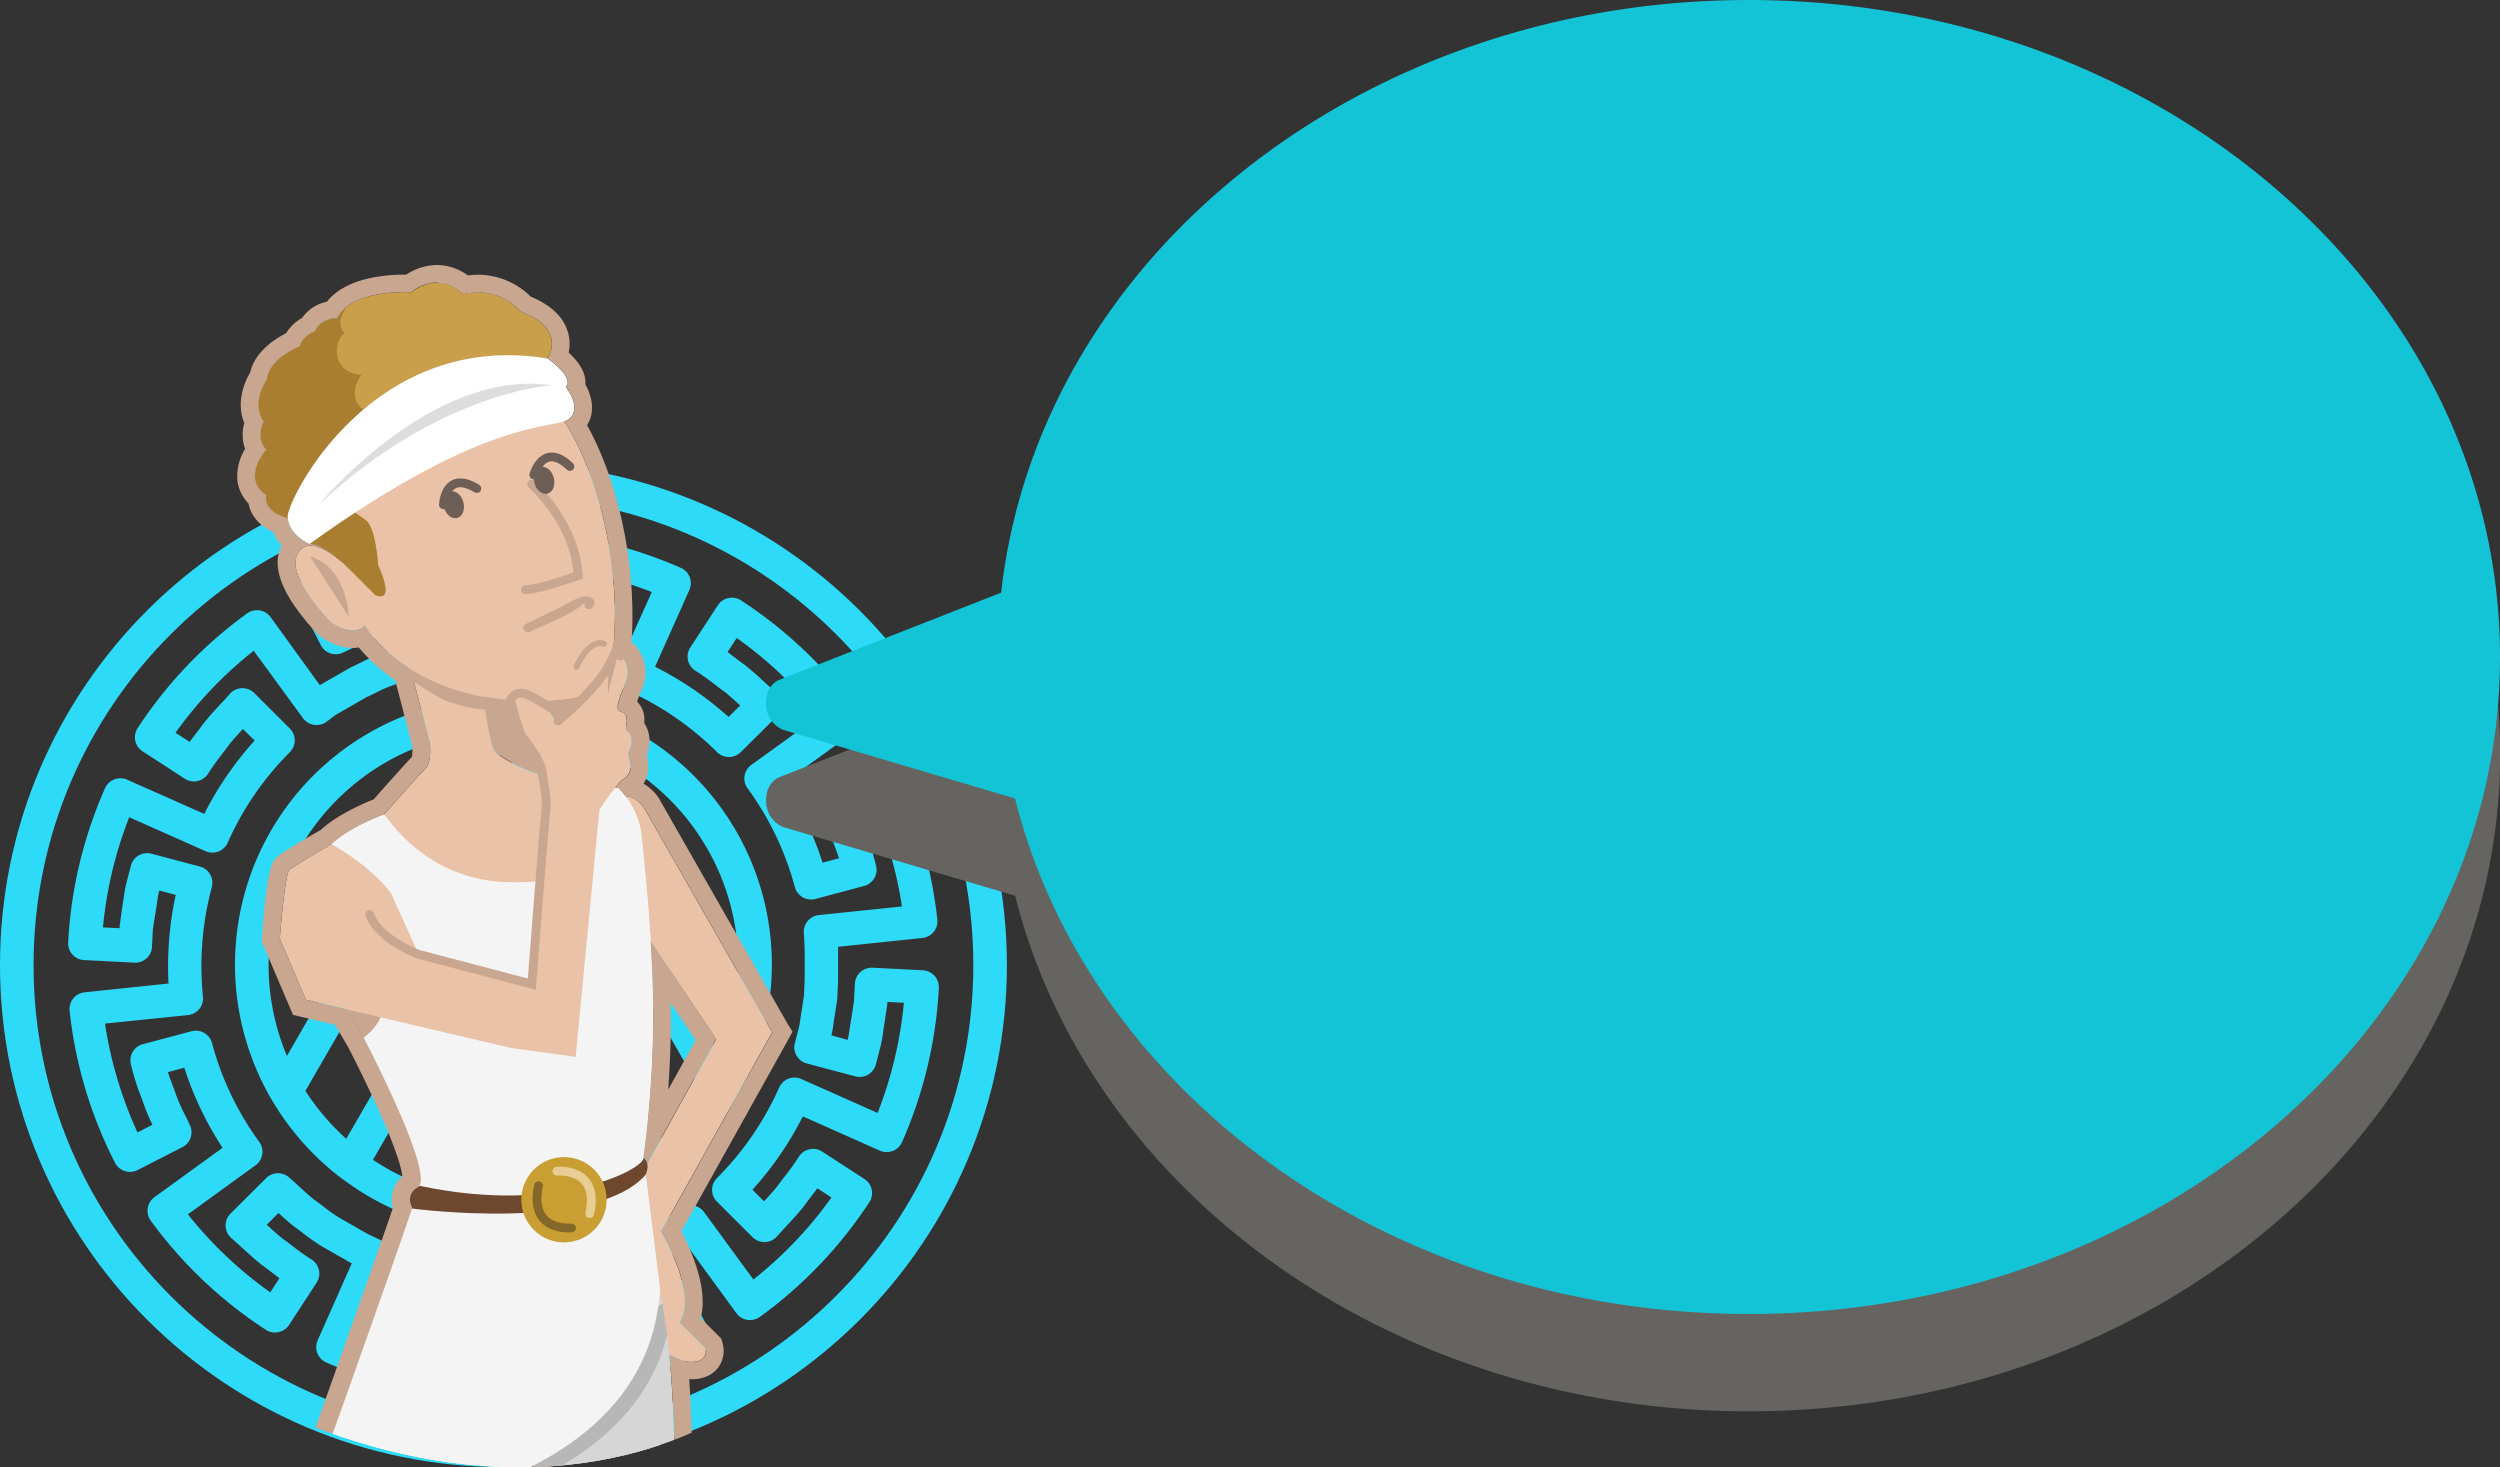 <svg id="Camada_1" data-name="Camada 1" xmlns="http://www.w3.org/2000/svg" xmlns:xlink="http://www.w3.org/1999/xlink" viewBox="0 0 849.94 498.78"><rect x="0" y="0" width="849.94" height="498.78" fill="#333333" stroke="none"/><defs><style>.cls-1,.cls-12,.cls-14,.cls-24,.cls-25,.cls-26,.cls-3{fill:none;}.cls-2{fill:#2ddaf7;}.cls-3{stroke:#a0864d;stroke-linejoin:round;}.cls-12,.cls-14,.cls-24,.cls-25,.cls-26,.cls-3{stroke-linecap:round;}.cls-26,.cls-3{stroke-width:2px;}.cls-4{fill:#666461;}.cls-5{fill:#13c4d6;}.cls-6{clip-path:url(#clip-path);}.cls-7{fill:#c9a68f;}.cls-8{fill:#eac2a7;}.cls-9{fill:#d6aa8b;}.cls-10{fill:#d6d6d6;}.cls-11{fill:#c99f4b;}.cls-12,.cls-26{stroke:#c9a68f;}.cls-12,.cls-14,.cls-24,.cls-25,.cls-26{stroke-miterlimit:10;}.cls-12,.cls-14,.cls-24,.cls-25{stroke-width:3px;}.cls-13{fill:#6d5f56;}.cls-14{stroke:#6d5f56;}.cls-15{fill:#f4f4f4;}.cls-16{clip-path:url(#clip-path-2);}.cls-17{fill:#b7b7b7;}.cls-18{fill:#6d472e;}.cls-19{fill:#c99e32;}.cls-20{clip-path:url(#clip-path-3);}.cls-21{fill:#aa7e30;}.cls-22{fill:#fff;}.cls-23{fill:#ddd;}.cls-24{stroke:#846829;}.cls-25{stroke:#e8cd95;}</style><clipPath id="clip-path"><path class="cls-1" d="M250.67,478.5S197.42,519,108.23,485.71,19,197.14,19,197.14s82-121.92,100.39-118.66,125.34,24,125.34,63.33,47.61,215.9,47.61,215.9,20,77.44,10,83.33"/></clipPath><clipPath id="clip-path-2"><path class="cls-1" d="M178.22,494.91c5.93,11.76,47.63,14.24,51.08,15.34,0,0,1.09-47.23-5.57-73.75S178.22,494.91,178.22,494.91Z"/></clipPath><clipPath id="clip-path-3"><path class="cls-1" d="M127.52,202.26c7.36,3,1-10.14,1-10.14s-.7-13.22-4.44-15.47a53.35,53.35,0,0,1-8.16-6.66l18.79-12.88,51.35-35.21s7.1-9.88-9.13-16a19.3,19.3,0,0,0-19.64-5.83s-7.1-8.49-17.36-.7c0,0-20.66-1.2-25.35,8.94a7.73,7.73,0,0,0-7.61,4.31s-4.31,1.65-5.13,5.13c0,0-10.46,4.12-11.09,11.09,0,0-5.7,8-1.14,14.45,0,0-3,5.67.89,9.57,0,0-8.75,9.57,0,15.53,0,0-2.16,6.21,10.64,8.74L105,185s3.66-1.66,14.2,8.87S127.52,202.26,127.52,202.26Z"/></clipPath></defs><title>Fala 2</title><path class="cls-2" d="M171.16,157.43C76.63,157.43,0,233.85,0,328.11S76.63,498.78,171.16,498.78s171.16-76.41,171.16-170.67S265.65,157.54,171.16,157.43Zm0,330c-88.23,0-159.75-71.32-159.75-159.3s71.52-159.3,159.75-159.3,159.75,71.32,159.75,159.3S259.35,487.31,171.16,487.41Z"/><path class="cls-2" d="M251.94,204.13a5.7,5.7,0,0,0-7.9,1.66l-9.33,14.3a5.67,5.67,0,0,0,1.81,8,77.14,77.14,0,0,1,6.4,4.54c1.28,1,2.56,2,3.57,2.66,1.77,1.46,3.47,3,5.16,4.54l-3.94,3.93a113.8,113.8,0,0,0-25-17.08l11.66-26.1a5.67,5.67,0,0,0-2.89-7.51,149.56,149.56,0,0,0-52.57-12.49,5.71,5.71,0,0,0-4.12,1.45,5.63,5.63,0,0,0-1.87,3.94L172,203a5.71,5.71,0,0,0,5.39,6l6,.3,6.4,1c.82.14,1.64.26,2.46.38,1.24.17,2.47.35,3.56.59l.78.2-1.5,5.58a116.55,116.55,0,0,0-30.21-2.44l-3-28.47a5.72,5.72,0,0,0-6.28-5.07,147.48,147.48,0,0,0-51.84,15.4,5.69,5.69,0,0,0-2.48,7.65l7.79,15.2a5.7,5.7,0,0,0,7.47,2.58c1.15-.53,2.29-1.08,3.43-1.64a57.42,57.42,0,0,1,8.15-3.49l1.46-.55c1.71-.63,3.38-1.25,5-1.8l1.48,5.51c-1.41.47-2.77,1-4.13,1.48l-1.35.51a53.91,53.91,0,0,0-8.1,3.43c-1,.48-2,1-3.43,1.66l-9.67,5.55c-.22.12-.44.24-.65.37L92,209.8a5.72,5.72,0,0,0-8-1.25,148.34,148.34,0,0,0-37.21,39,5.74,5.74,0,0,0-.8,4.29,5.63,5.63,0,0,0,2.48,3.59l14.34,9.31a5.72,5.72,0,0,0,8-1.81,74.39,74.39,0,0,1,4.54-6.37c1-1.29,2-2.58,2.68-3.58,1.46-1.76,3-3.46,4.55-5.15l4,3.94a113,113,0,0,0-17.14,24.94L43.24,265.08A5.72,5.72,0,0,0,35.7,268,148.58,148.58,0,0,0,23.18,320.4a5.69,5.69,0,0,0,5.41,6l17.09.88a5.67,5.67,0,0,0,4.12-1.44,5.61,5.61,0,0,0,1.87-3.93l.3-6,1-6.37c.15-.82.27-1.65.39-2.48.17-1.22.35-2.46.59-3.52l.2-.79,5.59,1.49a115.09,115.09,0,0,0-2.45,30.13l-28.54,3a5.7,5.7,0,0,0-5.09,6.25,148,148,0,0,0,15.45,51.7,5.7,5.7,0,0,0,7.67,2.47L62,390a5.67,5.67,0,0,0,2.58-7.46c-.52-1.13-1.07-2.24-1.62-3.36A57.44,57.44,0,0,1,59.43,371l-.56-1.5c-.64-1.69-1.25-3.34-1.79-5L62.66,363a113.31,113.31,0,0,0,13,27.23L52.52,407A5.69,5.69,0,0,0,51.26,415a148.37,148.37,0,0,0,39.12,37.1,5.72,5.72,0,0,0,4.3.8,5.66,5.66,0,0,0,3.6-2.46l9.33-14.31a5.66,5.66,0,0,0-1.81-8,75,75,0,0,1-6.4-4.55c-1.28-1-2.56-1.95-3.57-2.66-1.77-1.45-3.47-3-5.16-4.53l4-4c1.53,1.4,3.09,2.8,5,4.35,1.11.78,2.19,1.61,3.27,2.44a69.91,69.91,0,0,0,6.36,4.47l10.19,5.83.12,0L108,455.67a5.67,5.67,0,0,0,2.89,7.51,149.56,149.56,0,0,0,52.57,12.49h.3a5.7,5.7,0,0,0,5.69-5.39l.89-17a5.7,5.7,0,0,0-5.39-6l-6-.3-6.4-1c-.82-.14-1.64-.25-2.46-.37-1.24-.18-2.47-.35-3.55-.6l-.79-.2,1.5-5.57a117,117,0,0,0,30.22,2.44l3,28.47a5.72,5.72,0,0,0,6.28,5.07,147.36,147.36,0,0,0,51.84-15.4,5.7,5.7,0,0,0,2.48-7.66L233.19,437a5.72,5.72,0,0,0-7.48-2.57c-1.15.53-2.28,1.08-3.42,1.64a57.92,57.92,0,0,1-8.15,3.49l-1.46.55c-1.72.63-3.38,1.25-5,1.8l-1.5-5.58a113.1,113.1,0,0,0,27.3-13l16.87,23.11a5.72,5.72,0,0,0,8,1.26,148.23,148.23,0,0,0,37.21-39,5.68,5.68,0,0,0-1.67-7.87l-14.35-9.31a5.71,5.71,0,0,0-8,1.81,72.81,72.81,0,0,1-4.55,6.36c-1,1.29-2,2.58-2.68,3.59-1.46,1.76-3,3.46-4.55,5.14l-3.94-3.93a113.58,113.58,0,0,0,17.13-24.94l26.17,11.64a5.73,5.73,0,0,0,7.54-2.88,148.58,148.58,0,0,0,12.52-52.44,5.71,5.71,0,0,0-5.41-6L296.64,329a5.75,5.75,0,0,0-6,5.38l-.3,6-1,6.37c-.15.82-.27,1.65-.39,2.47-.17,1.23-.35,2.47-.59,3.53l-.2.79L282.7,352l0-.14c.31-1.32.51-2.67.7-4,.09-.63.17-1.26.29-2l.88-5.6a5.42,5.42,0,0,0,.06-.58l.3-6V322.15l0-.26,28.66-3a5.68,5.68,0,0,0,5.08-6.25A148.2,148.2,0,0,0,303.24,261a5.71,5.71,0,0,0-7.67-2.47l-15.25,7.76a5.68,5.68,0,0,0-2.58,7.46c.53,1.13,1.08,2.24,1.62,3.36a59.05,59.05,0,0,1,3.53,8.17l.56,1.51c.63,1.69,1.25,3.34,1.79,5l-5.59,1.49a112.39,112.39,0,0,0-13-27.23l23.18-16.82a5.67,5.67,0,0,0,1.26-7.94A148.21,148.21,0,0,0,251.94,204.13Zm3.47,55.93a5.67,5.67,0,0,0-1.26,7.94,101.37,101.37,0,0,1,16.09,33.62,5.74,5.74,0,0,0,7,4l16.54-4.41a5.7,5.7,0,0,0,4.11-6.69,82.25,82.25,0,0,0-3.73-11.75l-.45-1.22a57.83,57.83,0,0,0-3.2-7.72l5.08-2.59a137.52,137.52,0,0,1,11.05,36.93l-28.25,2.93a5.7,5.7,0,0,0-5.11,5.95l.29,5.52v10.88l-.28,5.36-.81,5.22c-.13.74-.24,1.49-.35,2.24-.14,1-.27,2-.46,2.87l-1.43,5.47a5.69,5.69,0,0,0,4,6.93l16.54,4.4a5.69,5.69,0,0,0,7-4.08l1.68-6.49c.35-1.51.58-3,.8-4.6.1-.73.2-1.45.34-2.27l1.05-7,.05-.87,5.6.28a137.73,137.73,0,0,1-8.93,37.46l-25.94-11.53a5.72,5.72,0,0,0-7.54,2.89,101.92,101.92,0,0,1-21.15,30.8,5.67,5.67,0,0,0,0,8l12.1,12.07a5.62,5.62,0,0,0,4.21,1.67,5.71,5.71,0,0,0,4.09-1.91q1.53-1.71,3.09-3.39c2-2.14,4-4.29,6.05-6.85.87-1.21,1.78-2.41,2.7-3.6.63-.83,1.27-1.66,1.91-2.52l4.79,3.11A136.81,136.81,0,0,1,256.13,435L239.4,412.12a5.71,5.71,0,0,0-8-1.25,102.09,102.09,0,0,1-33.71,16,5.67,5.67,0,0,0-4,7l4.42,16.49a5.71,5.71,0,0,0,6.71,4.1,85.91,85.91,0,0,0,11.83-3.73l1.18-.44a59.84,59.84,0,0,0,7.73-3.19l2.6,5.07a138.19,138.19,0,0,1-37,11L188.19,435a5.61,5.61,0,0,0-2.05-3.83,5.68,5.68,0,0,0-4.18-1.25,105,105,0,0,1-37.36-3,5.71,5.71,0,0,0-7,4l-4.42,16.5a5.66,5.66,0,0,0,4.09,7l6.5,1.67c1.53.35,3.08.58,4.63.8.73.11,1.45.21,2.27.35l7,1,.88.05-.3,5.59A139.14,139.14,0,0,1,120.75,455l11.57-25.87a5.69,5.69,0,0,0-2.74-7.44l-4.74-2.26-9.72-5.57a57.58,57.58,0,0,1-5.2-3.7c-1.21-.92-2.42-1.85-3.31-2.44-1.64-1.36-3.22-2.8-4.79-4.24-1.18-1.08-2.35-2.16-3.56-3.21a5.73,5.73,0,0,0-7.79.27l-12.1,12.06a5.69,5.69,0,0,0,.24,8.28c1.13,1,2.24,2,3.36,3,2.16,2,4.33,4,6.91,6.08,1.22.86,2.41,1.77,3.59,2.68L95,434.58l-3.12,4.78a136.59,136.59,0,0,1-28-26.52l23-16.67a5.68,5.68,0,0,0,1.26-7.95A101.37,101.37,0,0,1,72.08,354.6a5.72,5.72,0,0,0-7-4L48.56,355a5.68,5.68,0,0,0-4.1,6.68,81.93,81.93,0,0,0,3.72,11.76l.45,1.22a60.36,60.36,0,0,0,3.2,7.72L46.75,385A137.52,137.52,0,0,1,35.7,348L64,345.09A5.7,5.7,0,0,0,69,338.88a104,104,0,0,1,3-37.26,5.69,5.69,0,0,0-4-7L51.5,290.24a5.71,5.71,0,0,0-7,4.08l-1.68,6.49c-.35,1.52-.58,3.06-.8,4.6-.1.73-.2,1.46-.34,2.28l-1,7,0,.87L35,315.3a137.73,137.73,0,0,1,8.93-37.46l25.94,11.54a5.75,5.75,0,0,0,4.37.11,5.68,5.68,0,0,0,3.17-3,102,102,0,0,1,21.15-30.79,5.69,5.69,0,0,0,0-8l-12.1-12.07a5.73,5.73,0,0,0-8.3.24c-1,1.15-2,2.27-3.09,3.4-2,2.14-4,4.29-6,6.84-.87,1.22-1.78,2.41-2.7,3.6l-1.91,2.52-4.79-3.11a136.51,136.51,0,0,1,26.59-27.88l16.73,22.91a5.68,5.68,0,0,0,3.73,2.27,5.75,5.75,0,0,0,4.25-1l1.32-1a19.82,19.82,0,0,1,2.8-1.92l9.34-5.38c1.09-.5,2.18-1,3.27-1.57a44.71,44.71,0,0,1,6.68-2.85L136,232a57.83,57.83,0,0,1,8.26-2.61,5.69,5.69,0,0,0,4.36-7l-4.42-16.49a5.71,5.71,0,0,0-6.71-4.09,84.53,84.53,0,0,0-11.83,3.72l-1.18.44a59.84,59.84,0,0,0-7.73,3.19l-2.6-5.07a138.55,138.55,0,0,1,37-11l2.92,28.16a5.66,5.66,0,0,0,6.23,5.08,105.31,105.31,0,0,1,37.37,3,5.7,5.7,0,0,0,7-4l4.43-16.5a5.69,5.69,0,0,0-4.09-7l-6.49-1.67c-1.54-.35-3.09-.58-4.64-.8-.72-.11-1.45-.21-2.27-.35l-7-1-.88-.05.3-5.59a138.39,138.39,0,0,1,37.56,8.91L210,227.1a5.67,5.67,0,0,0,2.91,7.51,102.43,102.43,0,0,1,30.88,21.1,5.73,5.73,0,0,0,8.06,0L264,243.63a5.67,5.67,0,0,0-.24-8.27c-1.13-1-2.24-2-3.36-3-2.16-2-4.33-4-6.91-6.08-1.22-.86-2.41-1.77-3.59-2.68l-2.55-1.92,3.12-4.77a136.05,136.05,0,0,1,28,26.52Z"/><path class="cls-2" d="M171.16,237.08A90.85,90.85,0,0,0,92.44,374a5.58,5.58,0,0,0,.35.58,92,92,0,0,0,23.28,26c.14.1.23.25.38.33s.09,0,.13,0a90.77,90.77,0,0,0,109.14,0l.15-.06c.15-.08.24-.23.38-.33a91.69,91.69,0,0,0,23.28-26,4.25,4.25,0,0,0,.35-.58,90.85,90.85,0,0,0-78.72-136.89ZM160.88,249.2,97.55,359A79.56,79.56,0,0,1,160.88,249.2ZM126.81,394.31l44.35-76.87,44.34,76.87a79.82,79.82,0,0,1-88.68,0Zm97.75-7.13-46-79.69a8.57,8.57,0,0,0-14.84,0l-46,79.68a80.44,80.44,0,0,1-13.88-16.3l67.29-116.7,13,22.57c.08.17.17.34.26.5l54,93.63a80.44,80.44,0,0,1-13.88,16.3ZM244.77,359l-50.14-87a5,5,0,0,0-.27-.51l-12.9-22.31A79.57,79.57,0,0,1,244.77,359Z"/><polyline class="cls-3" points="636 389.32 646.53 397.48 636 405.98"/><path class="cls-4" d="M594.58,33.09C462,33.09,353,121.47,340.41,234.56l-75.48,29.67S260,266,260.49,273a9.51,9.51,0,0,0,5.64,8.14l79,23.4C370.3,404.79,472.42,479.81,594.58,479.81c141,0,255.4-100,255.4-223.36S735.63,33.09,594.58,33.09Z"/><path class="cls-5" d="M594.54,0C461.93,0,352.94,88.39,340.37,201.47l-75.48,29.67s-4.94,1.8-4.44,8.78a9.55,9.55,0,0,0,5.64,8.15l79,23.4C370.26,371.7,472.38,446.72,594.54,446.72c141.05,0,255.4-100,255.4-223.36S735.59,0,594.54,0Z"/><g class="cls-6"><polyline class="cls-7" points="123.53 352.86 114.08 336.86 133.66 339.52 129.48 352.86"/><path class="cls-8" d="M138.74,224.18,146,251.94s1.14,6.85-1.33,9.32-14.07,15.59-14.07,15.59l-6.47,12.73,37.46,21.3,44.67-12-1.33-31.37s-22.88-1.46-36.22-11.47c-2.62-2-4.84-24.84-4.84-24.84Z"/><path class="cls-7" d="M165.07,241.31c-.7-5.12-1.28-10.28-1.28-10.28l-25.1-7,2,7.73s7.85,5.12,10.29,6.19A47.8,47.8,0,0,0,165.07,241.31Z"/><path class="cls-8" d="M124,212.65s14.51,25.84,57.86,25.85c17.93,0,24.59-4.18,25.6-10,6.35-36.57-7.17-82.84-25.92-97C165.07,119.15,106.74,166,106.74,166l12.42,27.88s-12.67-13.69-17.74-6.08,11,23.7,11,23.7S119.67,217,124,212.65Z"/><path class="cls-8" d="M210.59,271.27c4.31-2.28,8.18,3.09,8.18,3.09l43.74,76.57-37.75,67.73s12.67,21.29,6.33,30.93l8.75,8.74s1.39,4.69-4.94,4.69-21.3-11.15-21.3-11.15l1.74-47.75,28.19-50.82-25.89-38.49-8.09-7.18S202.56,275.53,210.59,271.27Z"/><path class="cls-8" d="M165.17,485.57l-36.63,91.85s-4.72,17.4-10.33,23a247,247,0,0,1-13.88,40.12c-9.51,21.29-13.69,50.57-13.69,50.57s8.65,22,7.61,31.84c0,0,8.27,11.41,4.94,18s-16.35,2.66-16.35,2.66-21.77,2.85-25-2.56,4.09-20,4.09-20-1.05-11.59,2.75-14.26,8.37-9.12,8.37-9.12-1.43-3.8,2.57-8.94,9.88-38.05,9.88-42.36-5.32-36.5,12.42-49.18c0,0,4.31-87.45,16.48-99.62s46.77-19.39,46.77-19.39Z"/><path class="cls-9" d="M165.17,485.57l-11.71,29.36s-16.21,7.24-20.31,8.24c-3,.75-24.73,7.46-24,3.08,2.28-13.66,5.43-24.86,9.25-28.68,12.17-12.17,46.77-19.39,46.77-19.39Z"/><path class="cls-8" d="M178.22,472s30.67,115.84,33,121.17-9.7,15.65,11.21,89c0,0-1.33,9.7-3.23,13.12s-6.27,12.17-.76,15.21,23.38,18.25,31,19.58,21.86-5.32,21.86-5.32,7.61-2.85,5.23-5.23c0,0-6.94-.28-9.22-2.56s-28.14-22.63-28.14-22.63-8-10.26-8-11-5.71-90.94-5.71-90.94,2.1-5.7,0-17.3-1.07-84.67-1.07-84.67Z"/><path class="cls-9" d="M178.22,472s7.22,27.16,9.36,35.19c.82,3.08,36.58,5.56,36.58,5.56l.2-22.25Z"/><path class="cls-10" d="M178.22,494.91c5.93,11.76,47.63,14.24,51.08,15.34,0,0,1.09-47.23-5.57-73.75S178.22,494.91,178.22,494.91Z"/><path class="cls-11" d="M127.52,202.26c7.36,3,1-10.14,1-10.14s-.7-13.22-4.44-15.47a53.35,53.35,0,0,1-8.16-6.66l70.14-48.09s7.1-9.88-9.13-16a19.3,19.3,0,0,0-19.64-5.83s-7.1-8.49-17.36-.7c0,0-20.66-1.2-25.35,8.94a7.73,7.73,0,0,0-7.61,4.31s-4.31,1.65-5.13,5.13c0,0-10.46,4.12-11.09,11.09,0,0-5.7,8-1.14,14.45,0,0-3,5.67.89,9.57,0,0-8.75,9.57,0,15.53,0,0-2.16,6.21,10.64,8.74L105,185s3.66-1.66,14.2,8.87S127.52,202.26,127.52,202.26Z"/><path class="cls-12" d="M180.74,164.6c5.82,5.56,14.84,16.43,15.86,31.07,0,0-13.43,4.81-18,4.81"/><ellipse class="cls-13" cx="154.25" cy="171.59" rx="3.41" ry="4.66" transform="translate(-37.16 42.76) rotate(-14.1)"/><path class="cls-14" d="M150.76,171.59s.5-12,11.34-5.51"/><ellipse class="cls-13" cx="184.98" cy="163.29" rx="3.41" ry="4.66" transform="translate(-34.21 50) rotate(-14.1)"/><path class="cls-14" d="M181.48,161.44s3.17-11.56,12.29-2.84"/><path class="cls-7" d="M118.59,209.74s-.38-16.64-13.21-20.63"/><path class="cls-15" d="M130.57,276.85s-12.18,4.48-17.85,10.15c0,0,34.13,49.5,10.81,65.86,0,0,21.49,41,19.2,49.4s-40.44,114.9-40.44,114.9,117.87-2.1,122.07-79.16l-5.58-44.36a372.93,372.93,0,0,0,3.3-45c.24-21.65-2.13-46.53-3.87-63.51a27.36,27.36,0,0,0-8-17.23l-11.09-1s8.75,29.36-11.52,32.14C176.67,300.52,150.34,304.05,130.57,276.85Z"/><g class="cls-16"><path class="cls-17" d="M106.68,520s117.87-2.1,122.07-79.16Z"/></g><path class="cls-15" d="M130.57,276.85s-12.18,4.48-17.85,10.15c0,0,34.13,49.5,10.81,65.86,0,0,21.49,41,19.2,49.4s-40.44,114.9-40.44,114.9,117.87-2.1,122.07-79.16l-5.58-44.36a372.93,372.93,0,0,0,3.3-45c.24-21.65-2.13-46.53-3.87-63.51a27.36,27.36,0,0,0-8-17.23l-11.09-1s8.75,29.36-11.52,32.14C176.67,300.52,150.34,304.05,130.57,276.85Z"/><path class="cls-18" d="M140.12,410.88s62.14,8.27,79.38-11.5c0,0,1.88-3.9-.72-5.74.37,3.66-29.19,19.58-76.05,9.51C142.73,403.15,137.08,405.17,140.12,410.88Z"/><circle class="cls-19" cx="191.74" cy="407.88" r="14.5"/><g class="cls-20"><path class="cls-21" d="M122.91,127.48s-6.22,7.54,1.67,12.58c2.76,1.76-8.18,10.26-8.18,10.26L112,175.13s5.71-2.29,9.51-2.29l20,22.92-12.83,8L87.73,176.19,60.48,123.55,95.59,91.67,134,82.74l-6.75,13.37s-16.3,10-10.08,17.14C113.27,116,112.51,126.75,122.91,127.48Z"/></g><path class="cls-22" d="M105.15,185s-7.35-3.3-7.35-9.38S126.45,112,186.27,121.9c0,0,9.25,6.47,6.08,9.63,0,0,5.71,7.09,1.15,10.89S166.75,140.65,105.15,185Z"/><path class="cls-23" d="M108.39,171.59S146.66,124.94,187.6,131C187.6,131,149.45,133.07,108.39,171.59Z"/><path class="cls-24" d="M194.31,417.47s-14.64,1.53-11.22-14.35"/><path class="cls-25" d="M189.36,398.18s14.65-1.44,11.13,14.42"/><path class="cls-7" d="M180.1,214.8c6.22-3,14-5.53,19-10.23-1.41,1.33.72,3.45,2.12,2.12,2.5-2.35-.57-4.5-3-3.88-3,.75-6,2.84-8.79,4.17l-10.82,5.23c-1.73.84-.22,3.43,1.52,2.59Z"/><path class="cls-8" d="M117.92,284S100,294.15,98.37,295.79s-3.24,23.33-3.24,23.33L104,339.9l69.59,16.37,22.12,3.05,8.08-84-18-4.61-4.94,63.87-38.53-10.14-12.47-27.63-6.85-15Z"/><path class="cls-8" d="M203.11,276.26c1.78-2.56,6.48-9.86,9-11.53,4.35-2.86,1-8.11,1.39-8.79a6.87,6.87,0,0,0,1.14-5.27c-.77-3.24-2.27-.94-1.76-4.21a7.11,7.11,0,0,0,0-3c-1.29-2.4-2.94-.61-2.91-3.36,0-1.59,2-6.26,3.15-9.34a8.4,8.4,0,0,0-1-6.63,2.49,2.49,0,0,0-3.16-.91c-1.77,1.09-2.24,4.39-3.47,6.12-2.78,3.87-3.1,3.59-6.55,6.8-1.32,1.23-7.32,9.21-9.29,8.94-1.72-.24-4-6.63-7-6.63-5.09,0-9-.6-9-.33,0,2.5,3.13,11.69,4.07,12.63,1.24,1.24,6.14,7.68,6.67,12.1s2,7.53,1.29,11.9Z"/><path class="cls-12" d="M173.59,238.17s2.94,11.5,4.07,12.63,6.67,8.24,6.67,12.1c0,0,1.73,8.54,1.29,11.9s-4.81,59.78-4.81,59.78l-38.53-10.14s-13.67-5.07-16.6-13.56"/><path class="cls-12" d="M189.65,245.13s13.92-10.92,18.51-21.13a1.78,1.78,0,0,1,2.77-1"/><path class="cls-26" d="M196,226.65s4.18-9.64,9.31-7.77"/><path class="cls-15" d="M112.72,287s19.26,10.31,24.41,23.88-9.95-32.65-9.95-32.65S117.66,282.06,112.72,287Z"/><path class="cls-7" d="M148.57,96.11a12.26,12.26,0,0,1,8.74,4,21.07,21.07,0,0,1,5.3-.7A19.33,19.33,0,0,1,177,105.93c15.76,5.91,9.5,15.42,9.14,15.95l.17,0s9.25,6.47,6.08,9.63c0,0,5.71,7.09,1.15,10.89a5,5,0,0,1-1.66.83c12.33,19.2,19.92,52.35,16.26,80.82a3.1,3.1,0,0,1,.86-.8,1.78,1.78,0,0,1,1-.27,2.79,2.79,0,0,1,2.19,1.18,8.4,8.4,0,0,1,1,6.63c-1.17,3.08-3.13,7.75-3.15,9.34,0,2.75,1.62,1,2.91,3.36a7.11,7.11,0,0,1,0,3c-.51,3.27,1,1,1.76,4.21a6.87,6.87,0,0,1-1.14,5.27c-.39.68,3,5.93-1.39,8.79a16.35,16.35,0,0,0-3,3.08l1.08.1a28.7,28.7,0,0,1,2.47,2.8h.12c3.34,0,6,3.65,6,3.65l43.74,76.57-37.75,67.73s12.67,21.29,6.33,30.93l8.75,8.74s1.39,4.69-4.94,4.69c-1.89,0-4.55-1-7.35-2.39a478.49,478.49,0,0,1,1.75,49.62,46.79,46.79,0,0,0-5.11-.77l0,3.24h0c-.12,22.5-.05,55,1.28,62.42,2.1,11.6,0,17.3,0,17.3s5.71,90.24,5.71,90.94,8,11,8,11,10.56,8.31,18.78,14.9h0s5,1.29,6.88,2.91a6.68,6.68,0,0,1,2.07,4.32c.55.37,1.45,1,2.49,1.73a26.78,26.78,0,0,0,7.14,1.33c1.13,1.13,0,2.36-1.47,3.35.82.87,1.31,1.64,1.17,2.13-.54,2-8.18,10-22,10-.78,0-1.58,0-2.39-.08-14.52-1-34.64-16.41-36.28-20.72a12.81,12.81,0,0,1,.21-8.68c0-3.67,2.22-8.07,3.44-10.27,1.9-3.42,3.23-13.12,3.23-13.12-20.91-73.38-8.93-83.71-11.21-89-1.45-3.39-14.38-51.43-23.6-86h0l0-.11-1.57-5.9a24.12,24.12,0,0,1-4.77-2.82,149.58,149.58,0,0,1-25.1,9.95l-27.57,69.14s-4.72,17.4-10.33,23a247,247,0,0,1-13.88,40.12c-9.51,21.29-13.69,50.57-13.69,50.57s6.81,17.3,7.61,28.1c8,11,15.21,24.5,5.66,28.49-6.35,2.66-13.77,3.65-20.75,3.65-11.5,0-21.81-2.7-24.21-5.1-3.87-3.86,7.1-33.14,7.1-33.14.34-2.66,1.08-5.23,2.63-6.32,3.81-2.66,8.37-9.12,8.37-9.12s-1.43-3.8,2.57-8.94,9.88-38.05,9.88-42.36-5.32-36.5,12.42-49.18c0,0,2-41.16,7.23-70.93h0c.57-3.38,1.18-6.6,1.85-9.6-5.45.45-8.71.51-8.71.51s28.48-79.5,37.7-106.54c-2.34-4.71,1.34-6.83,2.44-7.35.13-.42.24-.76.3-1,2.29-8.37-19.2-49.4-19.2-49.4l-5.74-9.71L104,339.9l-8.87-20.78s1.6-21.68,3.24-23.33c1.07-1.06,8.93-5.67,14.35-8.79h0c5.67-5.67,17.85-10.15,17.85-10.15s11.59-13.12,14.07-15.59,1.33-9.32,1.33-9.32l-6.35-24.39C128.4,220.5,124,212.65,124,212.65a5.67,5.67,0,0,1-4.14,1.66c-3.69,0-7.4-2.8-7.4-2.8s-16.09-16.1-11-23.7a4.75,4.75,0,0,1,4.17-2.3c3.32,0,7.27,2.73,10,5.08-5.71-5-8.76-5.67-10-5.67a2.06,2.06,0,0,0-.39,0l-.1.07-.07,0-.12,0,0-.12c-1.2-.6-6.59-3.56-7.06-8.57-9.09-2.85-7.33-7.91-7.33-7.91-8.75-6,0-15.53,0-15.53-3.9-3.9-.89-9.57-.89-9.57-4.56-6.46,1.14-14.45,1.14-14.45.63-7,11.09-11.09,11.09-11.09.82-3.48,5.13-5.13,5.13-5.13a7.61,7.61,0,0,1,7-4.34,4.75,4.75,0,0,1,.58,0c3.79-8.19,18-9,23.32-9,1.26,0,2,0,2,0a14.2,14.2,0,0,1,8.62-3.29m41.18,149c1.91,0,7-6.62,8.82-8.57-3.88,1.21-9.21,1.9-16.35,1.93h.4c3,0,5.31,6.39,7,6.63h.1m-24.68-3.83h0c.9,6.4,2.21,13.68,3.63,14.75a52.49,52.49,0,0,0,15.74,7.55c0-.23-.06-.46-.09-.71-.53-4.42-5.43-10.86-6.67-12.1-.94-.94-4-10.13-4.07-12.63h0c-3.22-.27-6.24-.68-9.1-1.21.17,1.37.36,2.86.57,4.35m55,154.3,23.47-42.31-22.31-33.18c.59,9.53,1,19.32.86,28.53a372.93,372.93,0,0,1-3.3,45,3.15,3.15,0,0,1,1.28,2M266.29,716.1h0m-117.72-626v0a19.26,19.26,0,0,0-10.44,3.25h-.21c-7.66,0-20.53,1.29-26.79,9.24a13.34,13.34,0,0,0-8.39,5.47,15.06,15.06,0,0,0-5.47,5.22c-3.79,1.93-10.67,6.33-12.22,13.37-2.41,4-4.65,10.77-2,17.13a14.68,14.68,0,0,0,.28,8.86,17.6,17.6,0,0,0-2.62,10.69,13.41,13.41,0,0,0,3.8,7.86,11.26,11.26,0,0,0,1,3.1,14.63,14.63,0,0,0,7.3,6.53,15.88,15.88,0,0,0,3,4.64c-2.83,5.26-1.41,12.13,4.24,20.42a76.78,76.78,0,0,0,8.13,9.86l.3.3.33.25c.89.67,5.59,4,11,4a12.76,12.76,0,0,0,2.16-.18,59.47,59.47,0,0,0,12.39,11.17l5.69,21.85a13.78,13.78,0,0,1,0,4.2c-2.59,2.68-10.19,11.23-13,14.43-3.59,1.43-12.5,5.3-18,10.39-13.18,7.6-14.25,8.67-15,9.38-1.51,1.51-3.22,3.23-5,27.13L89,320.13l.57,1.34,8.87,20.79,1.2,2.79,2.95.69,11.3,2.66,4.36,7.38c.62,1.19,5.32,10.28,9.85,20.26,7,15.35,8.42,21.57,8.7,23.8a10.54,10.54,0,0,0-3.22,10.86c-9.75,28.41-36.7,103.66-37,104.43l-2.93,8.19,8.69-.16,1.2,0c-.11.63-.22,1.26-.32,1.91l-.22.87,0,.23c-4.39,25.61-6.47,58.42-7,68C80.29,608,82.57,635,83.34,644.14c.07.9.16,1.93.16,2.23-.07,4.78-5.91,34.53-8.65,38.72a17.82,17.82,0,0,0-4,10.92,33,33,0,0,1-5.56,5.87c-2.68,1.88-4.33,5.07-5,9.76-.72,2-3,8.23-4.91,14.92-4,13.86-4.17,20.35-.59,23.93,4.5,4.51,17.73,6.86,28.46,6.86a60.68,60.68,0,0,0,23.07-4.11,12.76,12.76,0,0,0,7.72-8.47c1.89-6.79-1.25-15.63-9.88-27.76-1.13-9.58-5.62-22.19-7.26-26.56,1-6.15,5.15-29.89,13-47.47a256.6,256.6,0,0,0,13.87-39.69c5.57-6.84,9.57-20.38,10.56-24l26.38-66.17a156.18,156.18,0,0,0,20.18-7.93l.07,0,.89,3.33,0,.09C201.68,583.26,204.7,593,205.47,595c0,.53-.21,1.6-.36,2.48-1.44,8.6-4.78,28.65,11.16,85.05-.61,3.88-1.64,8.52-2.35,9.81-2.56,4.6-3.93,8.56-4.17,12a18.58,18.58,0,0,0,.15,12c2.1,5.5,12.53,12.51,15.68,14.53,5.41,3.47,16,9.4,25.81,10q1.41.09,2.79.09c15.88,0,26.38-9.26,27.79-14.45a6.72,6.72,0,0,0,.18-2.75,7.52,7.52,0,0,0,.75-2.61,7.23,7.23,0,0,0-2.18-5.94l-1.65-1.65-2.34-.1a22.53,22.53,0,0,1-4.57-.71,11.65,11.65,0,0,0-3.53-5.28c-2.19-1.83-5.7-3.09-7.93-3.75-6.87-5.51-15.07-12-17.29-13.72-2.45-3.16-5.17-6.78-6.37-8.5-.28-4.72-1.36-22.23-5.55-88.51.66-2.7,1.64-9.06-.15-19-.9-5-1.34-25.78-1.21-57.27l5,1.58.18-8c0-.92.44-20.34-1-41.38l.63,0c5.17,0,7.88-2.18,9.25-4a9.7,9.7,0,0,0,1.44-8.38l-.43-1.46-1.08-1.07-5.9-5.9c1.39-5.2.64-11.81-2.24-19.73a81.48,81.48,0,0,0-4.33-9.77l36.14-64.84,1.65-3L267.72,348,224,271.39l-.16-.28-.18-.25a16.94,16.94,0,0,0-4.86-4.44c1.63-2.57,2-5.8,1.06-9.66a12.07,12.07,0,0,0,.65-7.47A10.09,10.09,0,0,0,219,245.8a8.68,8.68,0,0,0-.84-5.12,9.8,9.8,0,0,0-1.57-2.17c.45-1.25,1-2.71,1.41-3.69.25-.66.5-1.29.72-1.87,1.56-4.09.35-9.21-1.65-12.14a8.45,8.45,0,0,0-2.38-2.35c1.81-25.21-4.07-54-15.1-73.93,2.71-4.17,1.88-9.46-.6-13.87a7.82,7.82,0,0,0,0-1.45c-.32-3.62-3-6.91-5.67-9.36a14.1,14.1,0,0,0-.33-7.22c-1.57-5-5.78-8.95-12.51-11.76a25.63,25.63,0,0,0-17.86-7.47,26.6,26.6,0,0,0-3.55.25,17.68,17.68,0,0,0-10.49-3.54ZM227.18,370.4c.45-6.46.81-13.85.9-21.68,0-2.45,0-5,0-7.67l8.44,12.55-9.32,16.8Z"/><path class="cls-12" d="M173.59,238.17a3.42,3.42,0,0,1,2.54-2.38,6,6,0,0,1,3.36.41,59.59,59.59,0,0,1,7.21,4.18"/></g></svg>